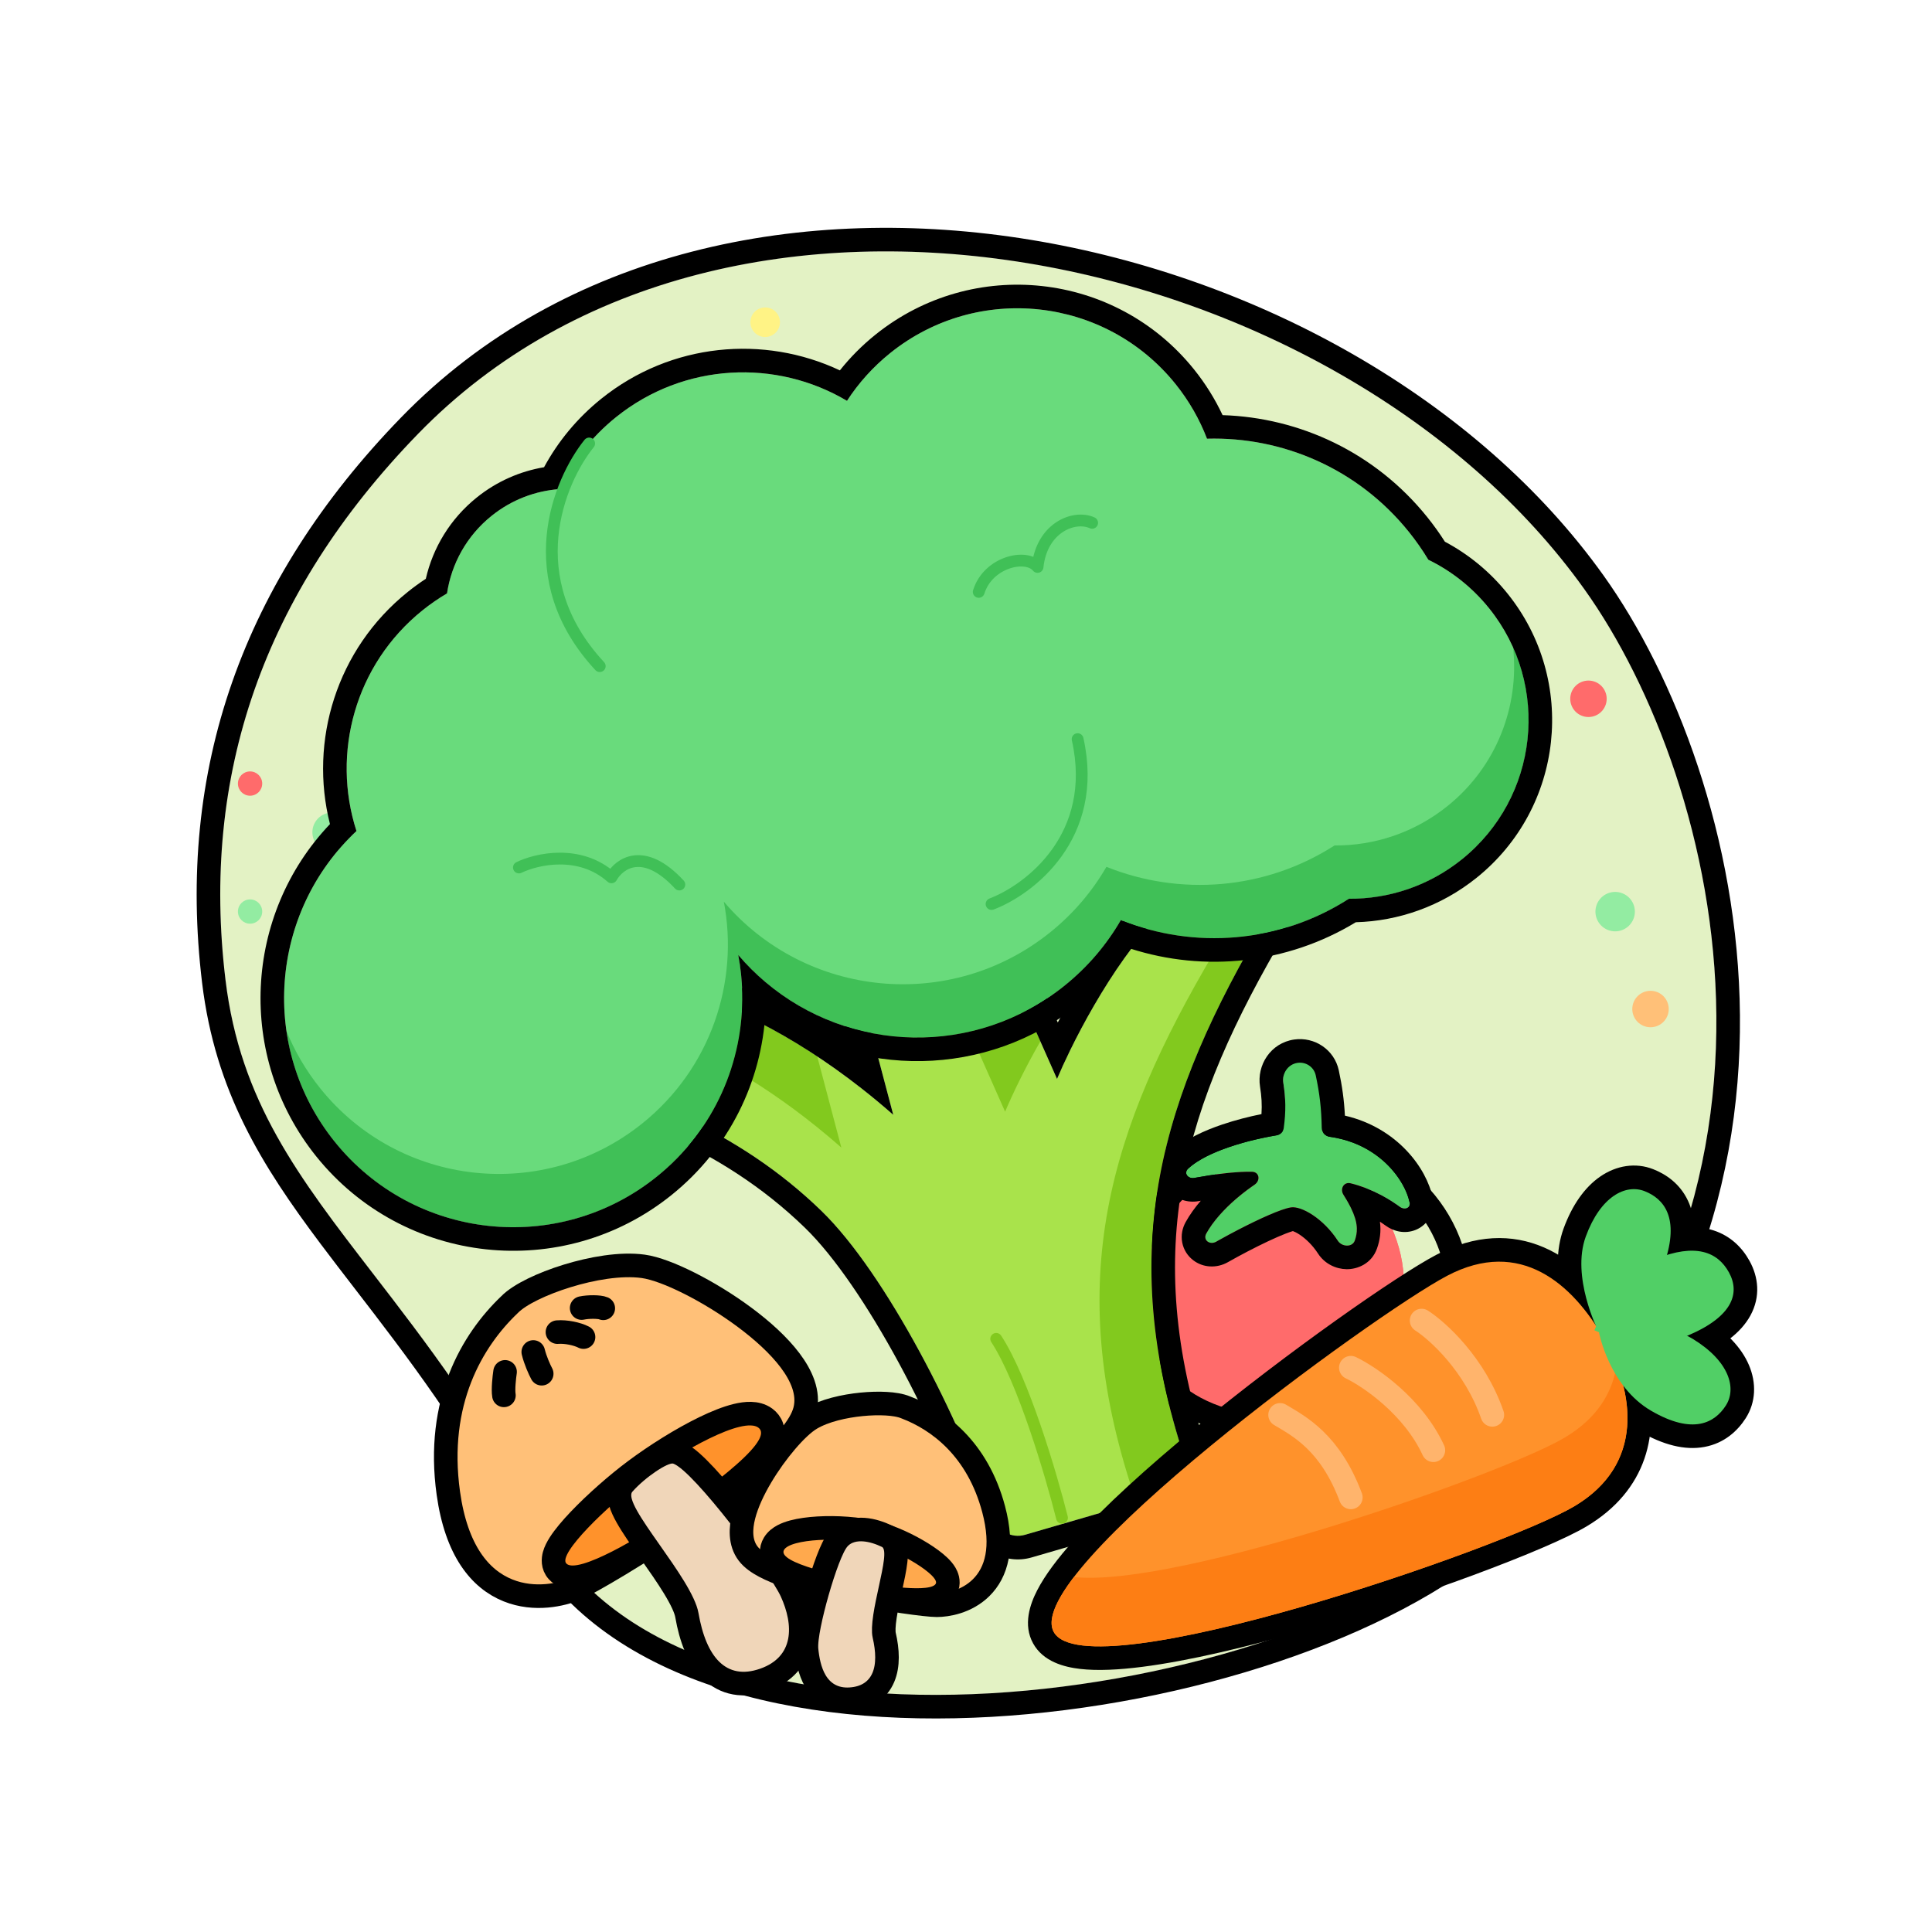<svg width="512" height="512" viewBox="0 0 512 512" fill="none" xmlns="http://www.w3.org/2000/svg">
<path d="M379.712 414.655C335.275 442.835 254.32 458.621 197.827 443.013C195.311 443.195 193.162 442.499 191.364 441.052C175.901 435.924 162.598 428.21 152.847 417.476C152.205 417.806 151.692 418.052 151.327 418.204C145.09 420.815 125.938 424.225 121.905 395.279C120.594 385.866 121.351 377.745 123.329 370.832C114.811 358.23 106.529 347.487 98.896 337.585C79.096 311.9 63.657 291.873 59.761 259.727C53.184 205.465 69.768 157.237 110.734 115.029C193.584 29.668 355.377 65.889 419.861 156.137C446.185 192.978 468.92 264.592 444.306 331.898C448.773 330.956 452.123 331.534 454.6 333.172C456.086 334.154 457.258 335.519 458.17 337.166C461.168 342.586 459.308 348.798 447.453 353.86C447.336 353.91 447.219 353.959 447.103 354.007C447.626 354.259 448.138 354.536 448.635 354.84C451.617 356.662 453.866 358.603 455.466 360.55C457.116 362.559 458.076 364.573 458.438 366.468C458.865 368.708 458.457 370.782 457.364 372.483C456.635 373.617 455.731 374.676 454.61 375.525C451.246 378.071 445.933 378.729 437.574 373.871C437.383 373.76 437.194 373.647 437.008 373.531C435.509 372.6 434.169 371.528 432.973 370.372C431.939 369.372 431.013 368.31 430.185 367.223C433.094 378.833 430.78 391.097 417.243 399.154C411.53 402.555 397.151 408.502 379.712 414.655Z" fill="#F0D6B9"/>
<path d="M437.192 380.751C445.579 384.846 452.837 384.706 458.382 380.507C460.206 379.126 461.585 377.476 462.622 375.861C464.629 372.738 465.287 369.021 464.577 365.297C463.985 362.197 462.484 359.246 460.295 356.583C459.761 355.933 459.184 355.297 458.564 354.675C460.826 352.902 462.623 350.908 463.86 348.655C466.648 343.576 465.975 338.364 463.638 334.14C462.333 331.78 460.521 329.594 458.047 327.958C456.476 326.92 454.777 326.19 452.977 325.743C473.794 258.561 451.084 189.083 424.946 152.503C391.573 105.797 333.401 73.448 273.198 63.562C212.961 53.671 149.502 66.113 106.25 110.676C64.046 154.159 46.739 204.236 53.557 260.479C57.66 294.331 74.025 315.559 93.581 340.927L93.946 341.401C101.106 350.689 108.731 360.583 116.571 372.012C114.931 379.104 114.461 387.142 115.715 396.141C117.93 412.039 124.66 420.839 133.46 424.375C140.195 427.081 146.92 426.171 151.277 424.849C161.327 434.689 174.141 441.801 188.45 446.667C190.987 448.397 193.922 449.299 197.094 449.291C226.296 457.153 261.238 456.975 294.326 451.418C327.477 445.85 359.4 434.776 382.454 420.314C399.549 414.262 414.198 408.24 420.439 404.525C428.346 399.819 433.353 393.618 435.789 386.56C436.452 384.64 436.911 382.698 437.192 380.751Z" stroke="white" stroke-width="12.5"/>
<path d="M143.623 404.425C181.442 475.129 339.294 451.904 393.556 404.425C485.636 323.855 456.163 206.937 419.865 156.137C355.38 65.889 193.587 29.669 110.737 115.029C69.771 157.237 53.187 205.465 59.764 259.727C66.341 313.989 105.805 333.72 143.623 404.425Z" fill="#E3F2C4"/>
<path fill-rule="evenodd" clip-rule="evenodd" d="M189.014 446.856C167.06 439.501 148.544 426.875 138.112 407.372C122.965 379.053 107.635 359.162 94.033 341.512C90.916 337.469 87.891 333.542 84.978 329.659C69.353 308.826 57.048 289.254 53.56 260.479C46.743 204.235 64.049 154.159 106.253 110.676C149.505 66.113 212.964 53.671 273.201 63.562C333.405 73.448 391.577 105.797 424.95 152.503C443.815 178.905 460.695 222.075 461.102 269.063C461.511 316.281 445.262 367.486 397.672 409.128C369.113 434.116 314.535 452.035 262.779 454.983C236.766 456.464 210.95 454.204 189.014 446.856ZM393.556 404.424C339.294 451.903 181.442 475.129 143.623 404.424C128.209 375.607 112.522 355.257 98.9 337.585C79.099 311.9 63.661 291.873 59.764 259.727C53.187 205.465 69.771 157.237 110.738 115.029C193.587 29.668 355.38 65.889 419.865 156.136C456.163 206.937 485.636 323.854 393.556 404.424Z" fill="black"/>
<circle cx="88.009" cy="220.559" r="5.226" fill="#93ECA2"/>
<circle cx="66.27" cy="241.571" r="3.219" fill="#93ECA2"/>
<circle cx="437.402" cy="267.403" r="4.829" transform="rotate(-72.996 437.402 267.403)" fill="#FFC078"/>
<circle cx="420.96" cy="185.188" r="4.829" transform="rotate(-72.996 420.96 185.188)" fill="#FF6B6B"/>
<circle cx="202.778" cy="85.394" r="3.92" transform="rotate(-72.996 202.778 85.394)" fill="#FFF385"/>
<circle cx="428.032" cy="241.591" r="5.226" transform="rotate(-72.996 428.032 241.591)" fill="#93ECA2"/>
<circle cx="66.27" cy="207.655" r="3.219" fill="#FF6B6B"/>
<g filter="url(#filter0_i_39_890)">
<path d="M386.483 342.695C386.483 364.792 372.039 378.769 343.156 378.769C314.273 378.769 299.83 364.792 299.83 342.695C299.83 320.597 319.228 302.684 343.156 302.684C367.085 302.684 386.483 320.597 386.483 342.695Z" fill="#FF6B6B"/>
</g>
<g filter="url(#filter1_i_39_890)">
<path d="M314.89 309.682C319.964 304.977 331.278 302.017 338.299 300.87C339.281 300.709 340.069 299.951 340.204 298.965C340.814 294.518 340.74 291.022 340.096 286.983C339.695 284.466 341.342 282.034 343.865 281.67C346.092 281.348 348.214 282.768 348.685 284.969C349.719 289.8 350.183 293.718 350.276 298.93C350.297 300.119 351.221 301.097 352.399 301.261C365.55 303.092 372.362 312.804 373.541 318.616C373.854 320.158 372.228 320.724 370.959 319.795C366.136 316.262 361.414 314.428 357.912 313.581C356.115 313.147 355.045 315.067 356.035 316.629C359.828 322.615 360.118 325.71 359.033 328.768C358.378 330.615 355.606 330.457 354.541 328.812C350.685 322.858 344.851 319.566 342.137 319.968C338.612 320.49 328.911 325.309 322.309 329.06C320.601 330.03 318.724 328.633 319.672 326.912C322.405 321.951 327.689 317.225 332.473 313.96C334.114 312.839 333.762 310.561 331.775 310.527C327.188 310.449 321.35 311.267 316.552 312.16C314.811 312.484 313.591 310.886 314.89 309.682Z" fill="#51CF66"/>
</g>
<g filter="url(#filter2_i_39_890)">
<path d="M386.483 342.695C386.483 364.792 372.039 378.77 343.156 378.77C314.273 378.77 299.83 364.792 299.83 342.695C299.83 320.598 319.228 302.685 343.156 302.685C367.085 302.685 386.483 320.598 386.483 342.695Z" fill="#FF6B6B"/>
</g>
<path d="M386.483 342.695C386.483 364.792 372.039 378.77 343.156 378.77C314.273 378.77 299.83 364.792 299.83 342.695C299.83 320.598 319.228 302.685 343.156 302.685C367.085 302.685 386.483 320.598 386.483 342.695Z" stroke="black" stroke-width="6.25" stroke-linejoin="round"/>
<path d="M314.89 309.682C319.965 304.977 331.279 302.017 338.299 300.87C339.281 300.71 340.069 299.951 340.205 298.965C340.814 294.518 340.74 291.023 340.097 286.984C339.696 284.466 341.342 282.034 343.865 281.67C346.093 281.349 348.215 282.768 348.686 284.969C349.72 289.8 350.183 293.719 350.277 298.93C350.298 300.12 351.222 301.098 352.4 301.262C365.551 303.092 372.362 312.804 373.542 318.617C373.855 320.158 372.228 320.725 370.959 319.795C366.136 316.262 361.414 314.429 357.913 313.582C356.116 313.147 355.045 315.067 356.035 316.629C359.829 322.616 360.118 325.71 359.033 328.769C358.378 330.616 355.607 330.458 354.541 328.813C350.685 322.859 344.851 319.566 342.137 319.968C338.613 320.49 328.911 325.309 322.309 329.06C320.601 330.031 318.725 328.633 319.673 326.913C322.405 321.951 327.69 317.225 332.473 313.96C334.114 312.84 333.762 310.561 331.775 310.527C327.188 310.45 321.351 311.267 316.553 312.16C314.811 312.485 313.591 310.887 314.89 309.682Z" fill="#51CF66"/>
<path fill-rule="evenodd" clip-rule="evenodd" d="M314.888 309.682L310.638 305.099C314.174 301.821 319.309 299.564 323.855 298.023C327.417 296.815 331.092 295.893 334.305 295.247C334.467 292.722 334.325 290.496 333.922 287.966C333.019 282.297 336.71 276.388 342.97 275.484C348.322 274.712 353.609 278.118 354.795 283.661L348.683 284.969C348.212 282.768 346.09 281.348 343.863 281.67C341.34 282.034 339.693 284.466 340.094 286.983C340.737 291.023 340.811 294.518 340.202 298.965C340.067 299.951 339.278 300.709 338.296 300.87C334.166 301.545 328.55 302.847 323.593 304.763C321.894 305.419 320.273 306.148 318.816 306.947C317.755 307.53 316.78 308.15 315.926 308.808C315.557 309.092 315.209 309.384 314.888 309.682ZM320.545 311.481C319.363 311.662 318.203 311.858 317.093 312.06C316.91 312.093 316.73 312.127 316.55 312.16C314.809 312.484 313.589 310.887 314.888 309.682L310.638 305.099C309.437 306.213 308.419 307.811 308.157 309.812C307.895 311.815 308.467 313.676 309.476 315.103C311.453 317.898 314.799 318.843 317.694 318.304C317.869 318.272 318.045 318.239 318.222 318.207C316.678 319.996 315.293 321.905 314.196 323.897C313.348 325.436 312.924 327.324 313.306 329.298C313.684 331.248 314.765 332.836 316.131 333.91C318.856 336.051 322.522 336.126 325.394 334.494C328.574 332.687 332.508 330.62 336.038 328.957C337.805 328.124 339.411 327.422 340.734 326.91C341.395 326.654 341.943 326.462 342.377 326.329C342.473 326.299 342.56 326.274 342.638 326.252C343.041 326.395 343.667 326.692 344.446 327.21C346.033 328.266 347.842 329.969 349.293 332.21C351.101 335.001 354.124 336.307 356.841 336.349C359.671 336.393 363.467 334.958 364.921 330.858C365.681 328.715 366.049 326.393 365.694 323.753C366.213 324.09 366.737 324.451 367.264 324.837C369.315 326.339 372.325 327.111 375.234 325.906C376.746 325.279 378.165 324.109 379.03 322.389C379.892 320.674 379.971 318.884 379.664 317.374C378.102 309.675 370.351 298.883 356.415 295.654C356.199 291.479 355.694 287.863 354.795 283.661L348.683 284.969C349.717 289.8 350.181 293.719 350.274 298.93C350.295 300.119 351.219 301.098 352.397 301.262C361.241 302.492 367.218 307.288 370.543 312.065C370.999 312.719 371.404 313.373 371.761 314.017C372.314 315.017 372.749 315.994 373.067 316.914C373.273 317.509 373.43 318.079 373.539 318.617C373.852 320.158 372.225 320.724 370.957 319.795C370.719 319.621 370.482 319.451 370.245 319.285C369.338 318.65 368.436 318.074 367.548 317.553C367.074 317.275 366.605 317.013 366.14 316.765C364.834 316.07 363.566 315.49 362.362 315.011C362.195 314.944 362.03 314.88 361.865 314.817C361.203 314.565 360.562 314.343 359.946 314.149C359.231 313.924 358.55 313.736 357.91 313.582C356.113 313.147 355.043 315.067 356.032 316.629C356.325 317.091 356.598 317.536 356.85 317.966C357.218 318.592 357.544 319.185 357.83 319.748C357.889 319.863 357.945 319.977 358.001 320.089C358.965 322.054 359.436 323.649 359.551 325.061C359.552 325.073 359.553 325.085 359.554 325.097C359.566 325.25 359.574 325.4 359.578 325.549C359.607 326.7 359.397 327.736 359.031 328.769C358.376 330.615 355.604 330.457 354.539 328.813C350.682 322.859 344.849 319.566 342.134 319.968C339.549 320.351 333.641 323.045 328.07 325.935C327.244 326.363 326.426 326.796 325.627 327.226C324.695 327.727 323.79 328.225 322.93 328.708C322.719 328.826 322.511 328.944 322.306 329.06C320.598 330.031 318.722 328.633 319.67 326.912C319.895 326.504 320.136 326.098 320.394 325.694C320.921 324.867 321.513 324.05 322.156 323.247C322.798 322.446 323.491 321.66 324.22 320.895C325.585 319.462 327.077 318.103 328.6 316.856C328.903 316.608 329.207 316.365 329.512 316.126C330.244 315.552 330.978 315.006 331.705 314.492C331.962 314.31 332.217 314.133 332.47 313.96C334.112 312.839 333.759 310.561 331.773 310.527C331.241 310.518 330.694 310.521 330.132 310.535C329.288 310.556 328.413 310.601 327.52 310.666C327.089 310.697 326.654 310.733 326.217 310.773C325.852 310.807 325.485 310.843 325.117 310.882C323.594 311.043 322.051 311.25 320.545 311.481ZM342.341 326.164C342.341 326.164 342.352 326.166 342.376 326.171C342.353 326.168 342.341 326.165 342.341 326.164Z" fill="black"/>
<path d="M314.058 386.868C295.406 330.6 307.646 290.826 335.587 243.566C336.243 236.76 333.496 225.438 317.255 234.599C301.014 243.761 285.733 272.635 280.122 285.927L244.525 205.707L215.62 215.624L236.719 295.433C195.601 259.285 157.808 255.5 144.051 258.125L133.502 279.692C165.198 288.03 193.975 297.945 217.613 320.833C234.87 337.542 254.736 376.689 263.061 402.078C264.238 405.671 268.02 407.791 271.65 406.735L309.501 395.732C313.258 394.64 315.289 390.582 314.058 386.868Z" fill="#A9E34B"/>
<path fill-rule="evenodd" clip-rule="evenodd" d="M335.587 243.566C307.646 290.827 295.406 330.6 314.058 386.868C315.289 390.583 313.259 394.64 309.501 395.732L300.64 398.308C300.71 397.4 300.604 396.463 300.301 395.547C281.649 339.279 293.889 299.505 321.83 252.245C322.4 246.338 320.405 237.03 309.252 240.662C311.866 238.202 314.547 236.127 317.255 234.6C333.496 225.439 336.243 236.76 335.587 243.566ZM275.704 275.969L244.525 205.708L215.62 215.624L216.58 219.254L230.768 214.386L266.366 294.606C268.373 289.85 271.619 283.099 275.704 275.969ZM216.579 279.967L222.962 304.112C189.358 274.571 157.976 266.643 140.119 266.166L144.051 258.126C155.52 255.936 183.697 258.204 216.579 279.967Z" fill="#82C91E"/>
<path fill-rule="evenodd" clip-rule="evenodd" d="M340.969 246.746C341.435 245.957 341.722 245.076 341.81 244.165C342.024 241.94 341.974 239.28 341.385 236.641C340.804 234.042 339.589 230.993 337.093 228.591C331.325 223.04 322.962 224.204 314.186 229.155C304.683 234.516 296.121 245.122 289.473 255.294C286.015 260.585 282.918 266.006 280.325 270.97L250.239 203.171C248.925 200.209 245.564 198.743 242.498 199.795L213.594 209.711C210.494 210.775 208.742 214.052 209.58 217.22L225.853 278.776C189.425 252.568 156.964 249.297 142.881 251.985C140.949 252.354 139.303 253.611 138.439 255.378L127.89 276.945C127.067 278.627 127.042 280.59 127.821 282.293C128.601 283.996 130.103 285.259 131.914 285.735C163.434 294.027 190.855 303.62 213.268 325.322C221.202 333.005 230.121 346.296 238.195 361.18C246.212 375.958 253.098 391.746 257.124 404.025C259.294 410.645 266.359 414.782 273.397 412.736L271.652 406.734C268.022 407.79 264.24 405.67 263.063 402.077C254.738 376.688 234.872 337.541 217.615 320.832C195.515 299.434 168.924 289.374 139.654 281.342C137.617 280.783 135.566 280.234 133.504 279.691L144.053 258.124C156.88 255.676 190.602 258.802 228.433 288.536C231.176 290.692 233.941 292.988 236.721 295.432L215.622 215.623L244.527 205.706L280.124 285.926C281.038 283.761 282.208 281.183 283.597 278.344C290.738 263.752 303.661 242.268 317.257 234.598C333.498 225.437 336.245 236.759 335.589 243.565C307.648 290.825 295.408 330.599 314.06 386.867C315.291 390.581 313.26 394.639 309.503 395.731L271.652 406.734L273.397 412.736L311.248 401.732C318.55 399.609 322.291 391.835 319.992 384.9C310.956 357.64 309.49 334.699 313.498 312.972C317.527 291.129 327.16 270.103 340.969 246.746Z" fill="black"/>
<path fill-rule="evenodd" clip-rule="evenodd" d="M235.917 93.559C231.326 97.248 227.5 101.537 224.462 106.223C205.719 95.08 181.259 96.077 163.263 110.539C156.647 115.855 151.621 122.416 148.249 129.616C141.894 130.081 135.61 132.413 130.267 136.706C123.629 142.041 119.635 149.446 118.467 157.252C116.226 158.569 114.053 160.065 111.967 161.741C94.072 176.122 87.803 199.61 94.467 220.228C71.504 241.721 68.653 277.621 88.679 302.541C109.682 328.677 147.896 332.838 174.032 311.835C192.158 297.269 199.714 274.425 195.638 253.073C217.423 278.646 255.744 282.394 282.101 261.213C288.291 256.239 293.281 250.324 297.029 243.838C316.438 251.638 339.039 250.017 357.478 238.175C367.982 238.245 378.577 234.835 387.403 227.742C407.771 211.374 411.014 181.595 394.646 161.227C390.132 155.61 384.597 151.295 378.521 148.335C376.993 145.799 375.277 143.336 373.371 140.964C359.875 124.17 339.861 115.697 319.866 116.258C317.914 111.161 315.147 106.277 311.544 101.794C292.934 78.636 259.075 74.949 235.917 93.559Z" fill="#69DB7C"/>
<path fill-rule="evenodd" clip-rule="evenodd" d="M75.908 273.204C78.08 278.557 81.059 283.688 84.864 288.423C105.867 314.559 144.081 318.72 170.217 297.717C188.343 283.151 195.9 260.308 191.824 238.956C213.608 264.528 251.93 268.276 278.286 247.096C284.477 242.121 289.466 236.206 293.215 229.72C312.624 237.52 335.224 235.899 353.663 224.057C364.168 224.128 374.762 220.718 383.589 213.624C396.656 203.124 402.674 187.102 400.988 171.588C409.545 190.743 404.525 213.98 387.403 227.738C378.577 234.832 367.982 238.242 357.478 238.171C339.039 250.013 316.438 251.634 297.029 243.834C293.281 250.32 288.291 256.236 282.101 261.21C255.744 282.391 217.423 278.643 195.638 253.07C199.714 274.422 192.158 297.265 174.032 311.831C147.896 332.834 109.682 328.673 88.678 302.537C81.62 293.753 77.403 283.605 75.908 273.204Z" fill="#40C057"/>
<path fill-rule="evenodd" clip-rule="evenodd" d="M222.577 98.154C202.468 88.688 177.854 90.797 159.349 105.668C152.948 110.812 147.871 117.011 144.179 123.819C137.852 124.885 131.701 127.538 126.353 131.835C119.282 137.518 114.724 145.184 112.843 153.39C111.206 154.461 109.608 155.621 108.054 156.87C89.15 172.06 81.879 196.345 87.443 218.398C64.665 242.327 62.547 279.999 83.808 306.456C106.974 335.283 149.122 339.872 177.948 316.707C193.365 304.318 201.844 286.502 202.862 268.208C227.272 285.886 261.391 285.876 286.017 266.086C291.379 261.777 295.927 256.82 299.635 251.416C319.134 257.654 340.964 255.538 359.302 244.405C370.576 244.089 381.853 240.221 391.32 232.614C414.378 214.084 418.049 180.371 399.519 157.313C394.827 151.474 389.151 146.871 382.914 143.559C381.493 141.329 379.937 139.155 378.244 137.05C364.442 119.874 344.406 110.655 324 110.018C322.006 105.769 319.48 101.691 316.417 97.879C295.645 72.031 257.852 67.916 232.004 88.688C228.451 91.542 225.305 94.723 222.577 98.154ZM319.867 116.259C339.862 115.697 359.876 124.17 373.373 140.965C375.279 143.336 376.995 145.799 378.522 148.335C384.599 151.295 390.133 155.61 394.648 161.228C411.015 181.595 407.772 211.375 387.405 227.742C378.578 234.835 367.984 238.246 357.479 238.175C339.04 250.017 316.44 251.638 297.031 243.838C293.282 250.324 288.293 256.239 282.102 261.214C258.449 280.222 225.159 279.153 202.833 260.25C200.282 258.089 197.874 255.696 195.64 253.073C196.278 256.416 196.631 259.796 196.703 263.174C197.091 281.375 189.321 299.549 174.033 311.835C147.897 332.838 109.683 328.677 88.68 302.541C68.654 277.621 71.505 241.722 94.468 220.229C87.805 199.61 94.073 176.122 111.969 161.741C114.055 160.065 116.228 158.569 118.468 157.253C119.636 149.446 123.63 142.041 130.268 136.707C135.611 132.413 141.895 130.081 148.251 129.616C151.622 122.416 156.649 115.855 163.264 110.539C181.261 96.077 205.72 95.081 224.463 106.223C227.502 101.537 231.327 97.249 235.918 93.559C259.076 74.949 292.936 78.636 311.546 101.794C315.148 106.277 317.915 111.162 319.867 116.259Z" fill="black"/>
<path d="M156.133 117.529C148.078 127.522 137.364 153.313 158.938 176.532" stroke="#40C057" stroke-width="3.125" stroke-linecap="round" stroke-linejoin="round"/>
<path d="M262.776 239.574C272.784 235.762 291.357 221.688 285.581 195.88" stroke="#40C057" stroke-width="3.125" stroke-linecap="round" stroke-linejoin="round"/>
<path d="M137.521 229.895C142.171 227.633 153.585 224.988 162.047 232.501C164.088 228.859 170.541 224.143 180.033 234.412" stroke="#40C057" stroke-width="3.125" stroke-linecap="round" stroke-linejoin="round"/>
<path d="M281.44 402.224C278.622 390.979 271.189 365.755 264.005 354.812" stroke="#82C91E" stroke-width="3.125" stroke-linecap="round" stroke-linejoin="round"/>
<path d="M289.429 138.554C284.698 136.398 276.07 139.78 274.959 150.245C272.036 146.627 261.878 148.855 259.374 156.857" stroke="#40C057" stroke-width="3.125" stroke-linecap="round" stroke-linejoin="round"/>
<mask id="path-28-outside-1_39_890" maskUnits="userSpaceOnUse" x="271.679" y="308.133" width="195" height="135" fill="black">
<rect fill="white" x="271.679" y="308.133" width="195" height="135"/>
<path fill-rule="evenodd" clip-rule="evenodd" d="M435.844 315.67C440.542 317.515 444.687 321.987 441.773 332.559C450.461 329.879 455.464 332.278 458.169 337.166C461.167 342.586 459.307 348.798 447.452 353.86C447.335 353.91 447.219 353.959 447.102 354.006C447.625 354.259 448.137 354.536 448.634 354.839C458.324 360.759 460.277 367.946 457.362 372.482C454.448 377.018 448.718 380.348 437.573 373.871C434.513 372.092 432.09 369.724 430.186 367.225C433.094 378.834 430.779 391.097 417.243 399.154C398.629 410.233 288.028 448.352 279.258 432.498C270.487 416.644 364.009 348.372 383.473 338.108C401.274 328.72 414.392 338.373 422.795 351.069C421.158 347.287 417.07 336.353 420.25 327.682C424.16 317.021 430.825 313.7 435.844 315.67Z"/>
</mask>
<path fill-rule="evenodd" clip-rule="evenodd" d="M435.844 315.67C440.542 317.515 444.687 321.987 441.773 332.559C450.461 329.879 455.464 332.278 458.169 337.166C461.167 342.586 459.307 348.798 447.452 353.86C447.335 353.91 447.219 353.959 447.102 354.006C447.625 354.259 448.137 354.536 448.634 354.839C458.324 360.759 460.277 367.946 457.362 372.482C454.448 377.018 448.718 380.348 437.573 373.871C434.513 372.092 432.09 369.724 430.186 367.225C433.094 378.834 430.779 391.097 417.243 399.154C398.629 410.233 288.028 448.352 279.258 432.498C270.487 416.644 364.009 348.372 383.473 338.108C401.274 328.72 414.392 338.373 422.795 351.069C421.158 347.287 417.07 336.353 420.25 327.682C424.16 317.021 430.825 313.7 435.844 315.67Z" fill="#51CF66"/>
<path d="M378.564 340.813C377.729 339.303 375.827 338.756 374.317 339.591C372.807 340.426 372.26 342.328 373.095 343.838L378.564 340.813ZM373.234 344.088C374.069 345.598 375.97 346.145 377.481 345.31C378.991 344.474 379.538 342.573 378.702 341.063L373.234 344.088ZM355.219 356.608C354.383 355.098 352.482 354.551 350.971 355.386C349.461 356.222 348.914 358.123 349.75 359.633L355.219 356.608ZM349.995 360.076C350.83 361.586 352.732 362.133 354.242 361.298C355.752 360.462 356.299 358.561 355.463 357.051L349.995 360.076ZM408.093 403.32C407.257 401.81 405.356 401.263 403.846 402.098C402.336 402.933 401.789 404.835 402.624 406.345L408.093 403.32ZM403.011 407.045C403.847 408.556 405.748 409.102 407.258 408.267C408.769 407.432 409.316 405.53 408.48 404.02L403.011 407.045ZM373.095 343.838L373.234 344.088L378.702 341.063L378.564 340.813L373.095 343.838ZM349.75 359.633L349.995 360.076L355.463 357.051L355.219 356.608L349.75 359.633ZM402.624 406.345L403.011 407.045L408.48 404.02L408.093 403.32L402.624 406.345ZM441.773 332.559L435.748 330.899C435.141 333.099 435.783 335.456 437.421 337.045C439.059 338.635 441.434 339.204 443.615 338.532L441.773 332.559ZM435.844 315.67L433.56 321.488L433.56 321.488L435.844 315.67ZM458.169 337.166L452.7 340.191L452.7 340.191L458.169 337.166ZM447.452 353.86L444.997 348.113L444.997 348.113L447.452 353.86ZM447.102 354.006L444.744 348.218C442.457 349.15 440.933 351.342 440.856 353.811C440.778 356.279 442.162 358.562 444.387 359.635L447.102 354.006ZM448.634 354.839L451.892 349.506L451.892 349.506L448.634 354.839ZM457.362 372.482L452.104 369.104L452.104 369.104L457.362 372.482ZM437.573 373.871L440.713 368.467L440.713 368.467L437.573 373.871ZM430.186 367.225L435.158 363.438C433.36 361.078 430.152 360.307 427.478 361.593C424.805 362.878 423.403 365.866 424.124 368.744L430.186 367.225ZM417.243 399.154L414.047 393.783L414.047 393.783L417.243 399.154ZM279.258 432.498L273.789 435.523L279.258 432.498ZM383.473 338.108L380.557 332.58L380.557 332.58L383.473 338.108ZM422.795 351.069L417.584 354.519C419.371 357.219 422.926 358.107 425.774 356.564C428.621 355.02 429.818 351.557 428.53 348.585L422.795 351.069ZM420.25 327.682L414.382 325.531L414.382 325.531L420.25 327.682ZM447.798 334.22C449.502 328.038 449.418 322.633 447.316 318.176C445.187 313.663 441.489 311.172 438.127 309.853L433.56 321.488C434.897 322.013 435.62 322.681 436.01 323.508C436.427 324.391 436.958 326.509 435.748 330.899L447.798 334.22ZM463.637 334.14C461.668 330.582 458.601 327.539 454.159 326.085C449.858 324.677 445.038 325.012 439.931 326.587L443.615 338.532C447.196 337.427 449.222 337.621 450.27 337.964C451.177 338.261 451.964 338.862 452.7 340.191L463.637 334.14ZM449.906 359.608C456.387 356.84 461.31 353.296 463.859 348.655C466.647 343.576 465.974 338.364 463.637 334.14L452.7 340.191C453.361 341.387 453.257 341.992 452.902 342.639C452.306 343.725 450.371 345.818 444.997 348.113L449.906 359.608ZM449.461 359.794C449.609 359.733 449.758 359.671 449.906 359.608L444.997 348.113C444.913 348.149 444.829 348.184 444.744 348.218L449.461 359.794ZM444.387 359.635C444.733 359.802 445.063 359.982 445.375 360.172L451.892 349.506C451.21 349.09 450.517 348.715 449.818 348.377L444.387 359.635ZM445.375 360.172C449.485 362.683 451.307 365.078 451.984 366.649C452.608 368.101 452.296 368.806 452.104 369.104L462.621 375.86C465.343 371.622 465.512 366.466 463.466 361.71C461.472 357.074 457.472 352.915 451.892 349.506L445.375 360.172ZM452.104 369.104C451.283 370.382 450.438 370.972 449.418 371.161C448.242 371.378 445.573 371.291 440.713 368.467L434.433 379.274C440.718 382.927 446.486 384.414 451.69 383.452C457.051 382.461 460.527 379.119 462.621 375.86L452.104 369.104ZM440.713 368.467C438.503 367.183 436.672 365.425 435.158 363.438L425.215 371.013C427.509 374.023 430.522 377.001 434.433 379.274L440.713 368.467ZM420.44 404.524C428.346 399.818 433.352 393.618 435.789 386.561C438.189 379.608 437.915 372.358 436.249 365.707L424.124 368.744C425.366 373.701 425.387 378.387 423.974 382.482C422.595 386.473 419.676 390.432 414.047 393.783L420.44 404.524ZM273.789 435.523C276.484 440.395 282.081 441.798 286.22 442.279C290.858 442.819 296.552 442.517 302.691 441.734C315.053 440.157 330.638 436.431 346.286 431.932C361.986 427.419 377.982 422.06 391.243 417.125C404.327 412.255 415.235 407.622 420.44 404.524L414.047 393.783C409.944 396.225 400.047 400.511 386.884 405.41C373.898 410.243 358.205 415.5 342.832 419.919C327.407 424.354 312.534 427.877 301.109 429.335C295.356 430.069 290.824 430.231 287.663 429.863C284.002 429.438 284.224 428.564 284.726 429.473L273.789 435.523ZM380.557 332.58C370.252 338.014 341.614 357.974 316.807 378.38C304.366 388.614 292.599 399.195 284.44 408.345C280.39 412.887 276.977 417.352 274.865 421.446C272.973 425.114 271.048 430.569 273.789 435.523L284.726 429.473C285.275 430.464 284.354 430.316 285.974 427.176C287.374 424.462 289.98 420.913 293.769 416.664C301.287 408.233 312.471 398.132 324.748 388.033C349.375 367.774 377.229 348.466 386.388 343.636L380.557 332.58ZM428.007 347.619C423.457 340.745 417.239 334.064 409.133 330.568C400.7 326.932 390.989 327.079 380.557 332.58L386.388 343.636C393.757 339.75 399.505 340.029 404.183 342.046C409.187 344.204 413.731 348.698 417.584 354.519L428.007 347.619ZM414.382 325.531C412.233 331.391 412.651 337.591 413.58 342.395C414.526 347.293 416.141 351.43 417.06 353.553L428.53 348.585C427.812 346.927 426.564 343.706 425.852 340.023C425.122 336.247 425.087 332.645 426.117 329.834L414.382 325.531ZM438.127 309.853C433.438 308.012 428.349 308.856 424.085 311.792C419.93 314.655 416.634 319.391 414.382 325.531L426.117 329.834C427.776 325.312 429.767 323.057 431.176 322.086C432.477 321.19 433.23 321.358 433.56 321.488L438.127 309.853Z" fill="black" mask="url(#path-28-outside-1_39_890)"/>
<path d="M417.246 399.157C435.86 388.078 433.254 369.045 425.029 354.695C416.803 340.346 402.938 327.847 383.475 338.111C364.012 348.376 270.49 416.647 279.26 432.501C288.031 448.355 398.632 410.236 417.246 399.157Z" fill="#FF922B"/>
<path fill-rule="evenodd" clip-rule="evenodd" d="M428.422 361.74C427.352 369.022 423.282 375.853 414.667 380.981C398.426 390.648 312.155 420.9 284.598 417.925C279.762 424.248 277.537 429.386 279.26 432.501C288.031 448.355 398.632 410.236 417.246 399.157C432.942 389.814 433.55 374.816 428.422 361.74Z" fill="#FD7E14"/>
<path d="M441.08 334.808C436.909 347.005 423.421 352.431 423.421 352.431C423.421 352.431 416.342 338.346 420.252 327.685C424.162 317.023 430.827 313.702 435.846 315.673C440.865 317.643 445.251 322.611 441.08 334.808Z" fill="#51CF66"/>
<path d="M447.455 353.863C435.6 358.925 422.542 352.534 422.542 352.534C422.542 352.534 428.271 337.849 438.81 333.619C449.349 329.39 455.173 331.749 458.171 337.168C461.17 342.588 459.309 348.8 447.455 353.863Z" fill="#51CF66"/>
<path d="M437.576 373.873C426.431 367.396 423.748 353.107 423.748 353.107C423.748 353.107 438.946 348.921 448.636 354.841C458.327 360.762 460.279 367.948 457.365 372.484C454.451 377.021 448.721 380.35 437.576 373.873Z" fill="#51CF66"/>
<path d="M134.971 345.798C125.19 355.142 115.43 371.428 118.813 395.711C120.929 410.896 127.192 418.488 134.628 421.476C141.758 424.34 149.017 422.561 152.537 421.087C154.348 420.33 158.809 417.848 164.331 414.512C169.942 411.121 176.865 406.714 183.702 401.98C190.525 397.256 197.326 392.161 202.657 387.398C205.321 385.019 207.674 382.671 209.492 380.452C211.262 378.291 212.74 375.994 213.32 373.722C214.502 369.089 212.323 364.415 209.375 360.505C206.336 356.473 201.94 352.523 197.242 349.04C192.521 345.541 187.359 342.413 182.673 340.057C178.074 337.745 173.639 336.026 170.439 335.589C164.443 334.77 156.781 336.135 150.271 338.142C146.967 339.161 143.839 340.381 141.227 341.661C138.728 342.885 136.43 344.292 134.971 345.798Z" fill="#FFC078" stroke="black" stroke-width="6.25"/>
<path d="M202.815 375.817C201.61 374.933 200.208 374.666 199.002 374.631C197.776 374.595 196.476 374.791 195.196 375.101C192.633 375.721 189.675 376.916 186.652 378.386C180.579 381.341 173.733 385.661 168.323 389.693C163.507 393.281 157.786 398.301 153.52 402.779C151.403 405.001 149.534 407.204 148.322 409.102C147.729 410.031 147.172 411.072 146.89 412.124C146.629 413.098 146.408 414.903 147.735 416.392C148.966 417.774 150.667 418.005 151.779 418.003C152.97 418 154.245 417.735 155.457 417.382C157.907 416.669 160.807 415.382 163.664 413.927C169.397 411.007 175.549 407.1 178.698 404.689C179.505 404.071 180.732 403.18 182.214 402.104C185.774 399.518 190.805 395.864 195.017 392.363C198.009 389.876 200.867 387.246 202.658 384.888C203.527 383.746 204.387 382.361 204.692 380.874C204.855 380.083 204.885 379.144 204.562 378.178C204.229 377.182 203.597 376.391 202.815 375.817Z" fill="#FF922B" stroke="black" stroke-width="6.25"/>
<path d="M133.848 363.56C133.634 364.99 133.274 368.237 133.544 369.782" stroke="black" stroke-width="6.25" stroke-linecap="round"/>
<path d="M141.325 358.291C141.859 360.487 142.979 362.976 143.557 364.049" stroke="black" stroke-width="6.25" stroke-linecap="round"/>
<path d="M147.729 353.025C149.955 352.842 152.951 353.474 154.641 354.341" stroke="black" stroke-width="6.25" stroke-linecap="round"/>
<path d="M154.144 346.65C155.952 346.266 158.863 346.28 159.871 346.713" stroke="black" stroke-width="6.25" stroke-linecap="round"/>
<path d="M165.259 393.231C163.773 394.911 164.135 397.015 164.423 398.077C164.761 399.329 165.414 400.673 166.141 401.965C167.612 404.579 169.845 407.768 172.088 410.961C172.163 411.068 172.239 411.175 172.314 411.283C174.533 414.44 176.79 417.653 178.612 420.639C180.552 423.82 181.738 426.34 182.029 428.024C183.073 434.064 185.048 439.326 188.452 442.639C190.206 444.345 192.327 445.519 194.791 445.966C197.232 446.408 199.811 446.104 202.464 445.178C207.955 443.26 211.03 439.535 211.934 434.93C212.784 430.594 211.632 425.9 209.767 421.799C208.92 419.937 206.956 416.849 204.582 413.421C202.154 409.914 199.144 405.832 196.059 401.895C192.979 397.964 189.791 394.134 187.01 391.148C185.623 389.659 184.298 388.337 183.111 387.307C182.023 386.363 180.731 385.374 179.449 384.931L178.428 387.884L179.449 384.931C178.407 384.571 177.434 384.767 176.989 384.875C176.426 385.012 175.87 385.23 175.368 385.459C174.352 385.923 173.208 386.597 172.069 387.365C169.794 388.898 167.2 391.034 165.259 393.231Z" fill="#F0D6B9" stroke="black" stroke-width="6.25"/>
<path d="M240.073 372.989C248.682 376.28 259.072 383.937 263.33 399.974C265.993 410.004 264.134 416.673 260.014 420.748C256.129 424.591 250.928 425.401 248.259 425.405C246.869 425.407 243.436 425.024 239.233 424.408C234.928 423.776 229.558 422.861 224.156 421.722C218.769 420.587 213.272 419.214 208.745 417.657C206.484 416.88 204.393 416.032 202.65 415.11C200.975 414.223 199.321 413.115 198.244 411.693C196.037 408.775 196.264 404.954 197.081 401.73C197.934 398.358 199.656 394.727 201.653 391.356C203.665 387.961 206.045 384.683 208.335 382.003C210.562 379.397 212.917 377.102 214.911 375.923C218.551 373.772 223.749 372.621 228.289 372.171C230.609 371.94 232.883 371.881 234.866 371.995C236.726 372.102 238.627 372.376 240.073 372.989Z" fill="#FFC078" stroke="black" stroke-width="6.25"/>
<path d="M205.12 409.095C205.751 408.042 206.709 407.386 207.485 406.973C208.306 406.538 209.238 406.21 210.181 405.957C212.072 405.449 214.381 405.139 216.796 404.998C221.617 404.715 227.367 405.073 231.967 406.211C236.119 407.238 240.807 409.462 244.354 411.673C246.128 412.779 247.751 413.964 248.927 415.097C249.503 415.653 250.094 416.311 250.52 417.044C250.887 417.673 251.522 419.03 250.985 420.598C250.443 422.181 249.124 422.921 248.34 423.249C247.482 423.608 246.525 423.788 245.653 423.888C243.879 424.092 241.706 424.046 239.568 423.889C235.273 423.574 230.459 422.761 227.851 422.079C227.24 421.92 226.296 421.698 225.143 421.428C222.306 420.763 218.207 419.802 214.71 418.737C212.239 417.985 209.726 417.086 207.919 416.044C207.055 415.546 206.009 414.826 205.306 413.8C204.927 413.247 204.581 412.506 204.513 411.605C204.442 410.672 204.69 409.812 205.12 409.095Z" fill="#FFA94D" stroke="black" stroke-width="6.25"/>
<path d="M235.055 407.121C236.906 408.012 237.291 409.886 237.396 410.673C237.528 411.654 237.462 412.744 237.347 413.744C237.114 415.777 236.556 418.35 236.011 420.853C235.993 420.932 235.976 421.012 235.959 421.091C235.413 423.596 234.867 426.102 234.527 428.354C234.16 430.784 234.117 432.446 234.321 433.332C235.25 437.358 235.45 441.337 234.094 444.535C233.388 446.199 232.266 447.63 230.686 448.659C229.127 449.675 227.29 450.19 225.297 450.314C223.185 450.445 221.291 450.036 219.668 449.111C218.063 448.197 216.917 446.888 216.1 445.511C214.524 442.852 213.995 439.616 213.75 437.267C213.575 435.593 213.952 433.051 214.45 430.555C214.978 427.905 215.748 424.822 216.607 421.82C217.466 418.819 218.429 415.845 219.354 413.42C219.815 412.211 220.282 411.097 220.737 410.169C221.152 409.321 221.686 408.35 222.343 407.647C224.261 405.595 226.873 405.204 228.997 405.366C231.138 405.528 233.287 406.269 235.055 407.121Z" fill="#F0D6B9" stroke="black" stroke-width="6.25"/>
<path opacity="0.7" d="M376.735 349.955C381.062 352.732 390.87 361.621 395.485 374.954" stroke="#FFC288" stroke-width="6.25" stroke-linecap="round" stroke-linejoin="round"/>
<path opacity="0.7" d="M357.986 362.454C363.034 364.885 374.475 372.662 379.86 384.328" stroke="#FFC288" stroke-width="6.25" stroke-linecap="round" stroke-linejoin="round"/>
<path opacity="0.7" d="M339.236 374.954C344.35 377.992 352.531 382.245 357.986 396.828" stroke="#FFC288" stroke-width="6.25" stroke-linecap="round" stroke-linejoin="round"/>
<defs>
<filter id="filter0_i_39_890" x="299.83" y="302.684" width="86.652" height="76.085" filterUnits="userSpaceOnUse" color-interpolation-filters="sRGB">
<feFlood flood-opacity="0" result="BackgroundImageFix"/>
<feBlend mode="normal" in="SourceGraphic" in2="BackgroundImageFix" result="shape"/>
<feColorMatrix in="SourceAlpha" type="matrix" values="0 0 0 0 0 0 0 0 0 0 0 0 0 0 0 0 0 0 127 0" result="hardAlpha"/>
<feOffset dx="-14.409" dy="-2.058"/>
<feComposite in2="hardAlpha" operator="arithmetic" k2="-1" k3="1"/>
<feColorMatrix type="matrix" values="0 0 0 0 0.98 0 0 0 0 0.322 0 0 0 0 0.322 0 0 0 1 0"/>
<feBlend mode="normal" in2="shape" result="effect1_innerShadow_39_890"/>
</filter>
<filter id="filter1_i_39_890" x="314.346" y="281.625" width="59.234" height="48.476" filterUnits="userSpaceOnUse" color-interpolation-filters="sRGB">
<feFlood flood-opacity="0" result="BackgroundImageFix"/>
<feBlend mode="normal" in="SourceGraphic" in2="BackgroundImageFix" result="shape"/>
<feColorMatrix in="SourceAlpha" type="matrix" values="0 0 0 0 0 0 0 0 0 0 0 0 0 0 0 0 0 0 127 0" result="hardAlpha"/>
<feOffset dy="-3.125"/>
<feComposite in2="hardAlpha" operator="arithmetic" k2="-1" k3="1"/>
<feColorMatrix type="matrix" values="0 0 0 0 0.216 0 0 0 0 0.698 0 0 0 0 0.302 0 0 0 1 0"/>
<feBlend mode="normal" in2="shape" result="effect1_innerShadow_39_890"/>
</filter>
<filter id="filter2_i_39_890" x="296.705" y="299.56" width="92.902" height="82.335" filterUnits="userSpaceOnUse" color-interpolation-filters="sRGB">
<feFlood flood-opacity="0" result="BackgroundImageFix"/>
<feBlend mode="normal" in="SourceGraphic" in2="BackgroundImageFix" result="shape"/>
<feColorMatrix in="SourceAlpha" type="matrix" values="0 0 0 0 0 0 0 0 0 0 0 0 0 0 0 0 0 0 127 0" result="hardAlpha"/>
<feOffset dx="-14.409" dy="-2.058"/>
<feComposite in2="hardAlpha" operator="arithmetic" k2="-1" k3="1"/>
<feColorMatrix type="matrix" values="0 0 0 0 0.98 0 0 0 0 0.322 0 0 0 0 0.322 0 0 0 1 0"/>
<feBlend mode="normal" in2="shape" result="effect1_innerShadow_39_890"/>
</filter>
</defs>
</svg>
